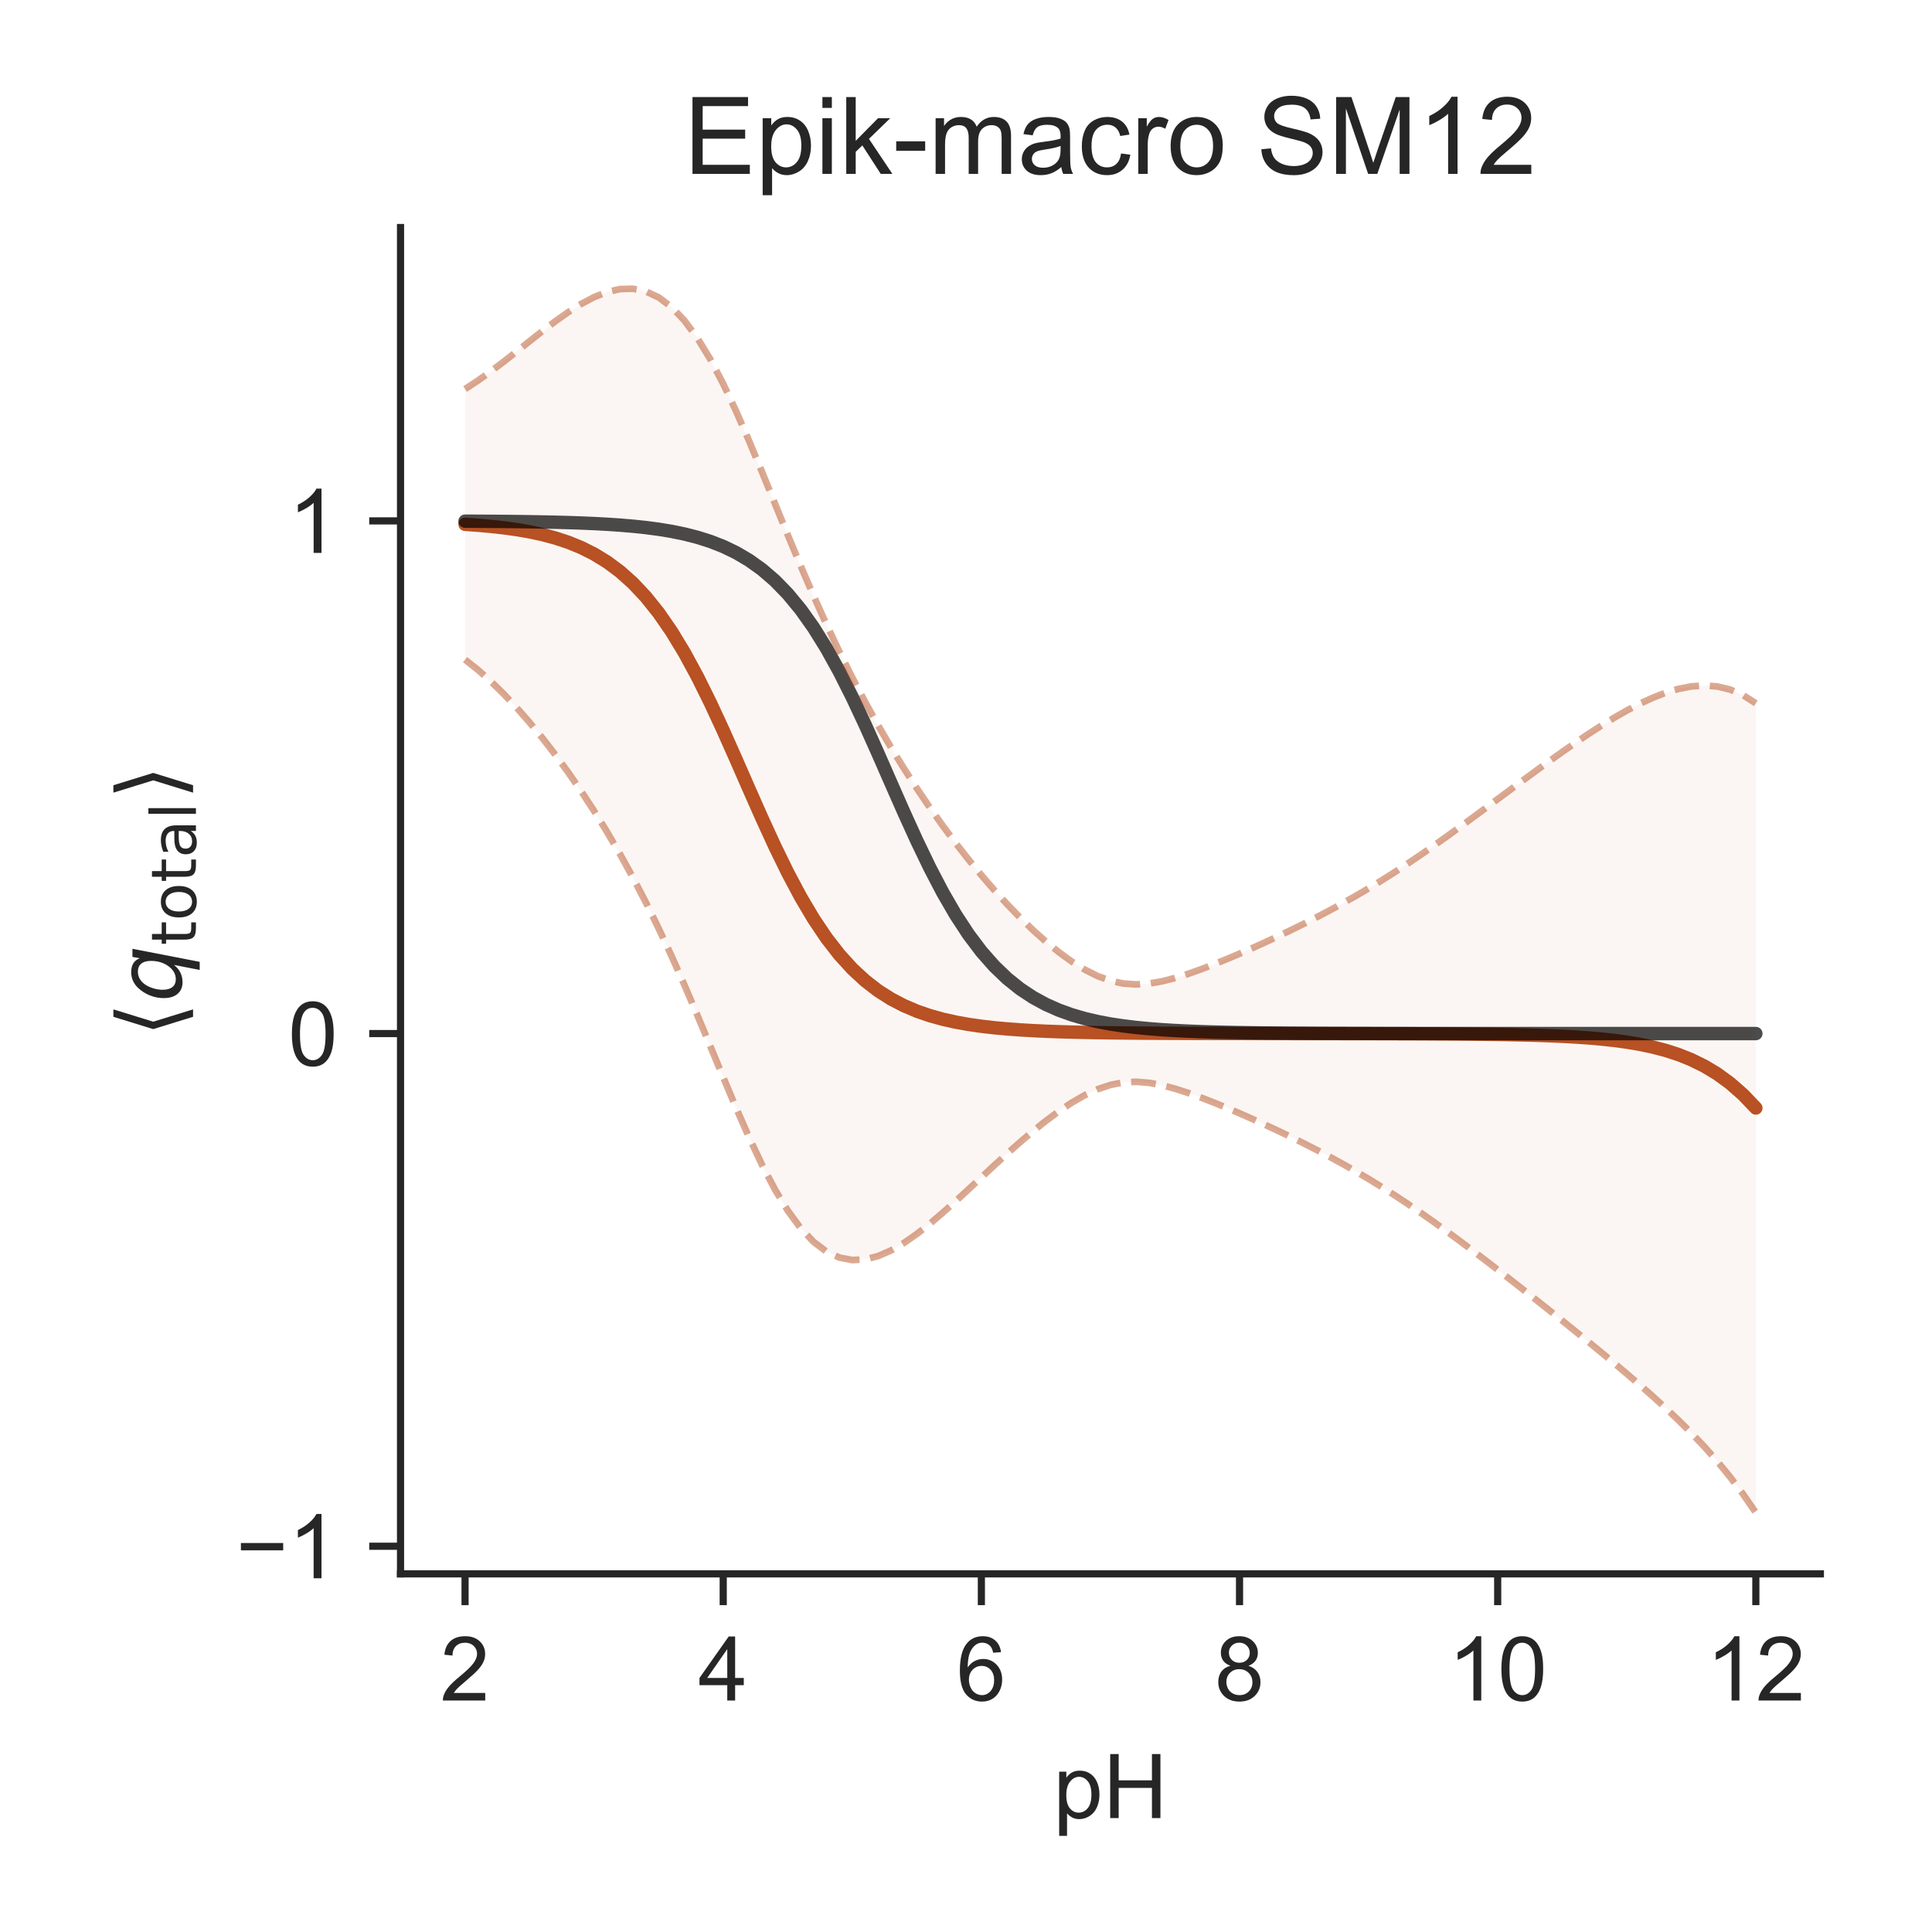 <?xml version="1.0" encoding="utf-8" standalone="no"?>
<!DOCTYPE svg PUBLIC "-//W3C//DTD SVG 1.1//EN"
  "http://www.w3.org/Graphics/SVG/1.1/DTD/svg11.dtd">
<!-- Created with matplotlib (http://matplotlib.org/) -->
<svg height="216pt" version="1.1" viewBox="0 0 216 216" width="216pt" xmlns="http://www.w3.org/2000/svg" xmlns:xlink="http://www.w3.org/1999/xlink">
 <defs>
  <style type="text/css">
*{stroke-linecap:butt;stroke-linejoin:round;}
  </style>
 </defs>
 <g id="figure_1">
  <g id="patch_1">
   <path d="M 0 216 
L 216 216 
L 216 0 
L 0 0 
z
" style="fill:#ffffff;"/>
  </g>
  <g id="axes_1">
   <g id="patch_2">
    <path d="M 44.78 175.96 
L 203.52 175.96 
L 203.52 25.44 
L 44.78 25.44 
z
" style="fill:#ffffff;"/>
   </g>
   <g id="matplotlib.axis_1">
    <g id="xtick_1">
     <g id="line2d_1">
      <defs>
       <path d="M 0 0 
L 0 3.5 
" id="m333c6cc07f" style="stroke:#262626;stroke-width:0.8;"/>
      </defs>
      <g>
       <use style="fill:#262626;stroke:#262626;stroke-width:0.8;" x="51.995" xlink:href="#m333c6cc07f" y="175.96"/>
      </g>
     </g>
     <g id="text_1">
      <!-- 2 -->
      <defs>
       <path d="M 50.344 8.453 
L 50.344 0 
L 3.031 0 
Q 2.938 3.172 4.047 6.109 
Q 5.859 10.938 9.828 15.625 
Q 13.812 20.312 21.344 26.469 
Q 33.016 36.031 37.109 41.625 
Q 41.219 47.219 41.219 52.203 
Q 41.219 57.422 37.469 61 
Q 33.734 64.594 27.734 64.594 
Q 21.391 64.594 17.578 60.781 
Q 13.766 56.984 13.719 50.25 
L 4.688 51.172 
Q 5.609 61.281 11.656 66.578 
Q 17.719 71.875 27.938 71.875 
Q 38.234 71.875 44.234 66.156 
Q 50.25 60.453 50.25 52 
Q 50.25 47.703 48.484 43.547 
Q 46.734 39.406 42.656 34.812 
Q 38.578 30.219 29.109 22.219 
Q 21.188 15.578 18.938 13.203 
Q 16.703 10.844 15.234 8.453 
z
" id="ArialMT-32"/>
      </defs>
      <g style="fill:#262626;" transform="translate(49.215 190.118)scale(0.1 -0.1)">
       <use xlink:href="#ArialMT-32"/>
      </g>
     </g>
    </g>
    <g id="xtick_2">
     <g id="line2d_2">
      <g>
       <use style="fill:#262626;stroke:#262626;stroke-width:0.8;" x="80.857" xlink:href="#m333c6cc07f" y="175.96"/>
      </g>
     </g>
     <g id="text_2">
      <!-- 4 -->
      <defs>
       <path d="M 32.328 0 
L 32.328 17.141 
L 1.266 17.141 
L 1.266 25.203 
L 33.938 71.578 
L 41.109 71.578 
L 41.109 25.203 
L 50.781 25.203 
L 50.781 17.141 
L 41.109 17.141 
L 41.109 0 
z
M 32.328 25.203 
L 32.328 57.469 
L 9.906 25.203 
z
" id="ArialMT-34"/>
      </defs>
      <g style="fill:#262626;" transform="translate(78.077 190.118)scale(0.1 -0.1)">
       <use xlink:href="#ArialMT-34"/>
      </g>
     </g>
    </g>
    <g id="xtick_3">
     <g id="line2d_3">
      <g>
       <use style="fill:#262626;stroke:#262626;stroke-width:0.8;" x="109.719" xlink:href="#m333c6cc07f" y="175.96"/>
      </g>
     </g>
     <g id="text_3">
      <!-- 6 -->
      <defs>
       <path d="M 49.75 54.047 
L 41.016 53.375 
Q 39.844 58.547 37.703 60.891 
Q 34.125 64.656 28.906 64.656 
Q 24.703 64.656 21.531 62.312 
Q 17.391 59.281 14.984 53.469 
Q 12.594 47.656 12.5 36.922 
Q 15.672 41.75 20.266 44.094 
Q 24.859 46.438 29.891 46.438 
Q 38.672 46.438 44.844 39.969 
Q 51.031 33.5 51.031 23.25 
Q 51.031 16.5 48.125 10.719 
Q 45.219 4.938 40.141 1.859 
Q 35.062 -1.219 28.609 -1.219 
Q 17.625 -1.219 10.688 6.859 
Q 3.766 14.938 3.766 33.5 
Q 3.766 54.25 11.422 63.672 
Q 18.109 71.875 29.438 71.875 
Q 37.891 71.875 43.281 67.141 
Q 48.688 62.406 49.75 54.047 
z
M 13.875 23.188 
Q 13.875 18.656 15.797 14.5 
Q 17.719 10.359 21.188 8.172 
Q 24.656 6 28.469 6 
Q 34.031 6 38.031 10.484 
Q 42.047 14.984 42.047 22.703 
Q 42.047 30.125 38.078 34.391 
Q 34.125 38.672 28.125 38.672 
Q 22.172 38.672 18.016 34.391 
Q 13.875 30.125 13.875 23.188 
z
" id="ArialMT-36"/>
      </defs>
      <g style="fill:#262626;" transform="translate(106.939 190.118)scale(0.1 -0.1)">
       <use xlink:href="#ArialMT-36"/>
      </g>
     </g>
    </g>
    <g id="xtick_4">
     <g id="line2d_4">
      <g>
       <use style="fill:#262626;stroke:#262626;stroke-width:0.8;" x="138.581" xlink:href="#m333c6cc07f" y="175.96"/>
      </g>
     </g>
     <g id="text_4">
      <!-- 8 -->
      <defs>
       <path d="M 17.672 38.812 
Q 12.203 40.828 9.562 44.531 
Q 6.938 48.25 6.938 53.422 
Q 6.938 61.234 12.547 66.547 
Q 18.172 71.875 27.484 71.875 
Q 36.859 71.875 42.578 66.422 
Q 48.297 60.984 48.297 53.172 
Q 48.297 48.188 45.672 44.5 
Q 43.062 40.828 37.75 38.812 
Q 44.344 36.672 47.781 31.875 
Q 51.219 27.094 51.219 20.453 
Q 51.219 11.281 44.719 5.031 
Q 38.234 -1.219 27.641 -1.219 
Q 17.047 -1.219 10.547 5.047 
Q 4.047 11.328 4.047 20.703 
Q 4.047 27.688 7.594 32.391 
Q 11.141 37.109 17.672 38.812 
z
M 15.922 53.719 
Q 15.922 48.641 19.188 45.406 
Q 22.469 42.188 27.688 42.188 
Q 32.766 42.188 36.016 45.375 
Q 39.266 48.578 39.266 53.219 
Q 39.266 58.062 35.906 61.359 
Q 32.562 64.656 27.594 64.656 
Q 22.562 64.656 19.234 61.422 
Q 15.922 58.203 15.922 53.719 
z
M 13.094 20.656 
Q 13.094 16.891 14.875 13.375 
Q 16.656 9.859 20.172 7.922 
Q 23.688 6 27.734 6 
Q 34.031 6 38.125 10.047 
Q 42.234 14.109 42.234 20.359 
Q 42.234 26.703 38.016 30.859 
Q 33.797 35.016 27.438 35.016 
Q 21.234 35.016 17.156 30.906 
Q 13.094 26.812 13.094 20.656 
z
" id="ArialMT-38"/>
      </defs>
      <g style="fill:#262626;" transform="translate(135.8 190.118)scale(0.1 -0.1)">
       <use xlink:href="#ArialMT-38"/>
      </g>
     </g>
    </g>
    <g id="xtick_5">
     <g id="line2d_5">
      <g>
       <use style="fill:#262626;stroke:#262626;stroke-width:0.8;" x="167.443" xlink:href="#m333c6cc07f" y="175.96"/>
      </g>
     </g>
     <g id="text_5">
      <!-- 10 -->
      <defs>
       <path d="M 37.25 0 
L 28.469 0 
L 28.469 56 
Q 25.297 52.984 20.141 49.953 
Q 14.984 46.922 10.891 45.406 
L 10.891 53.906 
Q 18.266 57.375 23.781 62.297 
Q 29.297 67.234 31.594 71.875 
L 37.25 71.875 
z
" id="ArialMT-31"/>
       <path d="M 4.156 35.297 
Q 4.156 48 6.766 55.734 
Q 9.375 63.484 14.516 67.672 
Q 19.672 71.875 27.484 71.875 
Q 33.25 71.875 37.594 69.547 
Q 41.938 67.234 44.766 62.859 
Q 47.609 58.5 49.219 52.219 
Q 50.828 45.953 50.828 35.297 
Q 50.828 22.703 48.234 14.969 
Q 45.656 7.234 40.5 3 
Q 35.359 -1.219 27.484 -1.219 
Q 17.141 -1.219 11.234 6.203 
Q 4.156 15.141 4.156 35.297 
z
M 13.188 35.297 
Q 13.188 17.672 17.312 11.828 
Q 21.438 6 27.484 6 
Q 33.547 6 37.672 11.859 
Q 41.797 17.719 41.797 35.297 
Q 41.797 52.984 37.672 58.781 
Q 33.547 64.594 27.391 64.594 
Q 21.344 64.594 17.719 59.469 
Q 13.188 52.938 13.188 35.297 
z
" id="ArialMT-30"/>
      </defs>
      <g style="fill:#262626;" transform="translate(161.882 190.118)scale(0.1 -0.1)">
       <use xlink:href="#ArialMT-31"/>
       <use x="55.615" xlink:href="#ArialMT-30"/>
      </g>
     </g>
    </g>
    <g id="xtick_6">
     <g id="line2d_6">
      <g>
       <use style="fill:#262626;stroke:#262626;stroke-width:0.8;" x="196.305" xlink:href="#m333c6cc07f" y="175.96"/>
      </g>
     </g>
     <g id="text_6">
      <!-- 12 -->
      <g style="fill:#262626;" transform="translate(190.744 190.118)scale(0.1 -0.1)">
       <use xlink:href="#ArialMT-31"/>
       <use x="55.615" xlink:href="#ArialMT-32"/>
      </g>
     </g>
    </g>
    <g id="text_7">
     <!-- pH -->
     <defs>
      <path d="M 6.594 -19.875 
L 6.594 51.859 
L 14.594 51.859 
L 14.594 45.125 
Q 17.438 49.078 21 51.047 
Q 24.562 53.031 29.641 53.031 
Q 36.281 53.031 41.359 49.609 
Q 46.438 46.188 49.016 39.953 
Q 51.609 33.734 51.609 26.312 
Q 51.609 18.359 48.75 11.984 
Q 45.906 5.609 40.453 2.219 
Q 35.016 -1.172 29 -1.172 
Q 24.609 -1.172 21.109 0.688 
Q 17.625 2.547 15.375 5.375 
L 15.375 -19.875 
z
M 14.547 25.641 
Q 14.547 15.625 18.594 10.844 
Q 22.656 6.062 28.422 6.062 
Q 34.281 6.062 38.453 11.016 
Q 42.625 15.969 42.625 26.375 
Q 42.625 36.281 38.547 41.203 
Q 34.469 46.141 28.812 46.141 
Q 23.188 46.141 18.859 40.891 
Q 14.547 35.641 14.547 25.641 
z
" id="ArialMT-70"/>
      <path d="M 8.016 0 
L 8.016 71.578 
L 17.484 71.578 
L 17.484 42.188 
L 54.688 42.188 
L 54.688 71.578 
L 64.156 71.578 
L 64.156 0 
L 54.688 0 
L 54.688 33.734 
L 17.484 33.734 
L 17.484 0 
z
" id="ArialMT-48"/>
     </defs>
     <g style="fill:#262626;" transform="translate(117.759 203.263)scale(0.1 -0.1)">
      <use xlink:href="#ArialMT-70"/>
      <use x="55.615" xlink:href="#ArialMT-48"/>
     </g>
    </g>
   </g>
   <g id="matplotlib.axis_2">
    <g id="ytick_1">
     <g id="line2d_7">
      <defs>
       <path d="M 0 0 
L -3.5 0 
" id="m9bba91ce8c" style="stroke:#262626;stroke-width:0.8;"/>
      </defs>
      <g>
       <use style="fill:#262626;stroke:#262626;stroke-width:0.8;" x="44.78" xlink:href="#m9bba91ce8c" y="172.873"/>
      </g>
     </g>
     <g id="text_8">
      <!-- −1 -->
      <defs>
       <path d="M 52.828 31.203 
L 5.562 31.203 
L 5.562 39.406 
L 52.828 39.406 
z
" id="ArialMT-2212"/>
      </defs>
      <g style="fill:#262626;" transform="translate(26.378 176.451)scale(0.1 -0.1)">
       <use xlink:href="#ArialMT-2212"/>
       <use x="58.398" xlink:href="#ArialMT-31"/>
      </g>
     </g>
    </g>
    <g id="ytick_2">
     <g id="line2d_8">
      <g>
       <use style="fill:#262626;stroke:#262626;stroke-width:0.8;" x="44.78" xlink:href="#m9bba91ce8c" y="115.554"/>
      </g>
     </g>
     <g id="text_9">
      <!-- 0 -->
      <g style="fill:#262626;" transform="translate(32.219 119.133)scale(0.1 -0.1)">
       <use xlink:href="#ArialMT-30"/>
      </g>
     </g>
    </g>
    <g id="ytick_3">
     <g id="line2d_9">
      <g>
       <use style="fill:#262626;stroke:#262626;stroke-width:0.8;" x="44.78" xlink:href="#m9bba91ce8c" y="58.236"/>
      </g>
     </g>
     <g id="text_10">
      <!-- 1 -->
      <g style="fill:#262626;" transform="translate(32.219 61.815)scale(0.1 -0.1)">
       <use xlink:href="#ArialMT-31"/>
      </g>
     </g>
    </g>
    <g id="text_11">
     <!-- $\langle q_\mathsf{total} \rangle$ -->
     <defs>
      <path d="M 8.938 31.344 
L 22.703 75.875 
L 31 75.875 
L 17.234 31.344 
L 31 -13.188 
L 22.703 -13.188 
z
" id="DejaVuSans-27e8"/>
      <path d="M 41.703 8.203 
Q 38.094 3.469 33.172 1.016 
Q 28.266 -1.422 22.312 -1.422 
Q 14.016 -1.422 9.297 4.172 
Q 4.594 9.766 4.594 19.578 
Q 4.594 27.484 7.5 34.859 
Q 10.406 42.234 15.828 48.094 
Q 19.344 51.906 23.906 53.953 
Q 28.469 56 33.5 56 
Q 39.547 56 43.453 53.609 
Q 47.359 51.219 49.125 46.391 
L 50.688 54.594 
L 59.719 54.594 
L 45.125 -20.609 
L 36.078 -20.609 
z
M 13.922 20.906 
Q 13.922 13.672 16.938 9.891 
Q 19.969 6.109 25.688 6.109 
Q 34.188 6.109 40.188 14.234 
Q 46.188 22.359 46.188 33.984 
Q 46.188 41.016 43.078 44.75 
Q 39.984 48.484 34.188 48.484 
Q 29.938 48.484 26.312 46.5 
Q 22.703 44.531 20.016 40.719 
Q 17.188 36.719 15.547 31.344 
Q 13.922 25.984 13.922 20.906 
z
" id="DejaVuSans-Oblique-71"/>
      <path d="M 18.312 70.219 
L 18.312 54.688 
L 36.812 54.688 
L 36.812 47.703 
L 18.312 47.703 
L 18.312 18.016 
Q 18.312 11.328 20.141 9.422 
Q 21.969 7.516 27.594 7.516 
L 36.812 7.516 
L 36.812 0 
L 27.594 0 
Q 17.188 0 13.234 3.875 
Q 9.281 7.766 9.281 18.016 
L 9.281 47.703 
L 2.688 47.703 
L 2.688 54.688 
L 9.281 54.688 
L 9.281 70.219 
z
" id="DejaVuSans-74"/>
      <path d="M 30.609 48.391 
Q 23.391 48.391 19.188 42.75 
Q 14.984 37.109 14.984 27.297 
Q 14.984 17.484 19.156 11.844 
Q 23.344 6.203 30.609 6.203 
Q 37.797 6.203 41.984 11.859 
Q 46.188 17.531 46.188 27.297 
Q 46.188 37.016 41.984 42.703 
Q 37.797 48.391 30.609 48.391 
z
M 30.609 56 
Q 42.328 56 49.016 48.375 
Q 55.719 40.766 55.719 27.297 
Q 55.719 13.875 49.016 6.219 
Q 42.328 -1.422 30.609 -1.422 
Q 18.844 -1.422 12.172 6.219 
Q 5.516 13.875 5.516 27.297 
Q 5.516 40.766 12.172 48.375 
Q 18.844 56 30.609 56 
z
" id="DejaVuSans-6f"/>
      <path d="M 34.281 27.484 
Q 23.391 27.484 19.188 25 
Q 14.984 22.516 14.984 16.5 
Q 14.984 11.719 18.141 8.906 
Q 21.297 6.109 26.703 6.109 
Q 34.188 6.109 38.703 11.406 
Q 43.219 16.703 43.219 25.484 
L 43.219 27.484 
z
M 52.203 31.203 
L 52.203 0 
L 43.219 0 
L 43.219 8.297 
Q 40.141 3.328 35.547 0.953 
Q 30.953 -1.422 24.312 -1.422 
Q 15.922 -1.422 10.953 3.297 
Q 6 8.016 6 15.922 
Q 6 25.141 12.172 29.828 
Q 18.359 34.516 30.609 34.516 
L 43.219 34.516 
L 43.219 35.406 
Q 43.219 41.609 39.141 45 
Q 35.062 48.391 27.688 48.391 
Q 23 48.391 18.547 47.266 
Q 14.109 46.141 10.016 43.891 
L 10.016 52.203 
Q 14.938 54.109 19.578 55.047 
Q 24.219 56 28.609 56 
Q 40.484 56 46.344 49.844 
Q 52.203 43.703 52.203 31.203 
z
" id="DejaVuSans-61"/>
      <path d="M 9.422 75.984 
L 18.406 75.984 
L 18.406 0 
L 9.422 0 
z
" id="DejaVuSans-6c"/>
      <path d="M 30.078 31.344 
L 16.312 -13.188 
L 8.016 -13.188 
L 21.781 31.344 
L 8.016 75.875 
L 16.312 75.875 
z
" id="DejaVuSans-27e9"/>
     </defs>
     <g style="fill:#262626;" transform="translate(20.278 115.95)rotate(-90)scale(0.1 -0.1)">
      <use transform="translate(0 0.125)" xlink:href="#DejaVuSans-27e8"/>
      <use transform="translate(39.014 0.125)" xlink:href="#DejaVuSans-Oblique-71"/>
      <use transform="translate(102.49 -16.281)scale(0.7)" xlink:href="#DejaVuSans-74"/>
      <use transform="translate(129.937 -16.281)scale(0.7)" xlink:href="#DejaVuSans-6f"/>
      <use transform="translate(172.764 -16.281)scale(0.7)" xlink:href="#DejaVuSans-74"/>
      <use transform="translate(200.21 -16.281)scale(0.7)" xlink:href="#DejaVuSans-61"/>
      <use transform="translate(243.105 -16.281)scale(0.7)" xlink:href="#DejaVuSans-6c"/>
      <use transform="translate(265.288 0.125)" xlink:href="#DejaVuSans-27e9"/>
     </g>
    </g>
   </g>
   <g id="PolyCollection_1">
    <defs>
     <path d="M 51.995 -172.506 
L 51.995 -142.254 
L 53.439 -141.102 
L 54.882 -139.816 
L 56.325 -138.403 
L 57.768 -136.871 
L 59.211 -135.225 
L 60.654 -133.467 
L 62.097 -131.6 
L 63.54 -129.623 
L 64.983 -127.533 
L 66.426 -125.324 
L 67.869 -122.99 
L 69.313 -120.519 
L 70.756 -117.903 
L 72.199 -115.13 
L 73.642 -112.196 
L 75.085 -109.101 
L 76.528 -105.855 
L 77.971 -102.485 
L 79.414 -99.032 
L 80.857 -95.556 
L 82.3 -92.133 
L 83.743 -88.849 
L 85.187 -85.789 
L 86.63 -83.035 
L 88.073 -80.653 
L 89.516 -78.686 
L 90.959 -77.158 
L 92.402 -76.07 
L 93.845 -75.403 
L 95.288 -75.125 
L 96.731 -75.196 
L 98.174 -75.569 
L 99.617 -76.198 
L 101.061 -77.037 
L 102.504 -78.043 
L 103.947 -79.177 
L 105.39 -80.405 
L 106.833 -81.697 
L 108.276 -83.026 
L 109.719 -84.37 
L 111.162 -85.709 
L 112.605 -87.026 
L 114.048 -88.305 
L 115.491 -89.531 
L 116.935 -90.687 
L 118.378 -91.757 
L 119.821 -92.72 
L 121.264 -93.551 
L 122.707 -94.222 
L 124.15 -94.706 
L 125.593 -94.985 
L 127.036 -95.056 
L 128.479 -94.939 
L 129.922 -94.669 
L 131.365 -94.285 
L 132.809 -93.821 
L 134.252 -93.3 
L 135.695 -92.739 
L 137.138 -92.148 
L 138.581 -91.532 
L 140.024 -90.895 
L 141.467 -90.239 
L 142.91 -89.564 
L 144.353 -88.869 
L 145.796 -88.154 
L 147.239 -87.417 
L 148.683 -86.655 
L 150.126 -85.865 
L 151.569 -85.045 
L 153.012 -84.193 
L 154.455 -83.308 
L 155.898 -82.387 
L 157.341 -81.434 
L 158.784 -80.448 
L 160.227 -79.433 
L 161.67 -78.393 
L 163.113 -77.329 
L 164.557 -76.247 
L 166 -75.15 
L 167.443 -74.039 
L 168.886 -72.918 
L 170.329 -71.787 
L 171.772 -70.648 
L 173.215 -69.502 
L 174.658 -68.348 
L 176.101 -67.186 
L 177.544 -66.014 
L 178.987 -64.83 
L 180.431 -63.632 
L 181.874 -62.415 
L 183.317 -61.175 
L 184.76 -59.903 
L 186.203 -58.59 
L 187.646 -57.224 
L 189.089 -55.791 
L 190.532 -54.271 
L 191.975 -52.645 
L 193.418 -50.888 
L 194.861 -48.975 
L 196.305 -46.882 
L 196.305 -137.368 
L 196.305 -137.368 
L 194.861 -138.291 
L 193.418 -138.909 
L 191.975 -139.255 
L 190.532 -139.361 
L 189.089 -139.258 
L 187.646 -138.977 
L 186.203 -138.544 
L 184.76 -137.984 
L 183.317 -137.317 
L 181.874 -136.562 
L 180.431 -135.734 
L 178.987 -134.846 
L 177.544 -133.91 
L 176.101 -132.936 
L 174.658 -131.931 
L 173.215 -130.903 
L 171.772 -129.856 
L 170.329 -128.797 
L 168.886 -127.729 
L 167.443 -126.658 
L 166 -125.587 
L 164.557 -124.522 
L 163.113 -123.465 
L 161.67 -122.422 
L 160.227 -121.397 
L 158.784 -120.395 
L 157.341 -119.42 
L 155.898 -118.474 
L 154.455 -117.561 
L 153.012 -116.68 
L 151.569 -115.833 
L 150.126 -115.017 
L 148.683 -114.23 
L 147.239 -113.471 
L 145.796 -112.736 
L 144.353 -112.024 
L 142.91 -111.332 
L 141.467 -110.66 
L 140.024 -110.007 
L 138.581 -109.374 
L 137.138 -108.763 
L 135.695 -108.178 
L 134.252 -107.624 
L 132.809 -107.111 
L 131.365 -106.658 
L 129.922 -106.288 
L 128.479 -106.035 
L 127.036 -105.94 
L 125.593 -106.038 
L 124.15 -106.35 
L 122.707 -106.877 
L 121.264 -107.602 
L 119.821 -108.501 
L 118.378 -109.549 
L 116.935 -110.726 
L 115.491 -112.016 
L 114.048 -113.411 
L 112.605 -114.901 
L 111.162 -116.483 
L 109.719 -118.154 
L 108.276 -119.914 
L 106.833 -121.761 
L 105.39 -123.699 
L 103.947 -125.73 
L 102.504 -127.858 
L 101.061 -130.091 
L 99.617 -132.435 
L 98.174 -134.901 
L 96.731 -137.499 
L 95.288 -140.24 
L 93.845 -143.134 
L 92.402 -146.184 
L 90.959 -149.389 
L 89.516 -152.735 
L 88.073 -156.194 
L 86.63 -159.721 
L 85.187 -163.254 
L 83.743 -166.716 
L 82.3 -170.022 
L 80.857 -173.087 
L 79.414 -175.834 
L 77.971 -178.203 
L 76.528 -180.153 
L 75.085 -181.667 
L 73.642 -182.75 
L 72.199 -183.422 
L 70.756 -183.718 
L 69.313 -183.68 
L 67.869 -183.353 
L 66.426 -182.786 
L 64.983 -182.025 
L 63.54 -181.112 
L 62.097 -180.089 
L 60.654 -178.993 
L 59.211 -177.855 
L 57.768 -176.706 
L 56.325 -175.573 
L 54.882 -174.481 
L 53.439 -173.452 
L 51.995 -172.506 
z
" id="mcccc0113c7" style="stroke:#ffffff;stroke-opacity:0.05;"/>
    </defs>
    <g clip-path="url(#pa53f771458)">
     <use style="fill:#b1400d;fill-opacity:0.05;stroke:#ffffff;stroke-opacity:0.05;" x="0" xlink:href="#mcccc0113c7" y="216"/>
    </g>
   </g>
   <g id="line2d_10">
    <path clip-path="url(#pa53f771458)" d="M 51.995 58.62 
L 53.439 58.723 
L 54.882 58.852 
L 56.325 59.012 
L 57.768 59.211 
L 59.211 59.46 
L 60.654 59.77 
L 62.097 60.155 
L 63.54 60.632 
L 64.983 61.221 
L 66.426 61.945 
L 67.869 62.829 
L 69.313 63.9 
L 70.756 65.189 
L 72.199 66.724 
L 73.642 68.527 
L 75.085 70.616 
L 76.528 72.996 
L 77.971 75.656 
L 79.414 78.567 
L 80.857 81.678 
L 82.3 84.922 
L 83.743 88.218 
L 85.187 91.478 
L 86.63 94.622 
L 88.073 97.577 
L 89.516 100.289 
L 90.959 102.726 
L 92.402 104.873 
L 93.845 106.732 
L 95.288 108.317 
L 96.731 109.652 
L 98.174 110.765 
L 99.617 111.683 
L 101.061 112.436 
L 102.504 113.049 
L 103.947 113.547 
L 105.39 113.948 
L 106.833 114.271 
L 108.276 114.53 
L 109.719 114.738 
L 111.162 114.904 
L 112.605 115.036 
L 114.048 115.142 
L 115.491 115.226 
L 116.935 115.294 
L 118.378 115.347 
L 119.821 115.39 
L 121.264 115.423 
L 122.707 115.45 
L 124.15 115.472 
L 125.593 115.489 
L 127.036 115.502 
L 128.479 115.513 
L 129.922 115.522 
L 131.365 115.528 
L 132.809 115.534 
L 134.252 115.538 
L 135.695 115.542 
L 137.138 115.545 
L 138.581 115.547 
L 140.024 115.549 
L 141.467 115.551 
L 142.91 115.552 
L 144.353 115.553 
L 145.796 115.555 
L 147.239 115.556 
L 148.683 115.558 
L 150.126 115.559 
L 151.569 115.561 
L 153.012 115.563 
L 154.455 115.566 
L 155.898 115.569 
L 157.341 115.573 
L 158.784 115.578 
L 160.227 115.585 
L 161.67 115.593 
L 163.113 115.603 
L 164.557 115.616 
L 166 115.631 
L 167.443 115.651 
L 168.886 115.677 
L 170.329 115.708 
L 171.772 115.748 
L 173.215 115.798 
L 174.658 115.86 
L 176.101 115.939 
L 177.544 116.038 
L 178.987 116.162 
L 180.431 116.317 
L 181.874 116.511 
L 183.317 116.754 
L 184.76 117.057 
L 186.203 117.433 
L 187.646 117.899 
L 189.089 118.476 
L 190.532 119.184 
L 191.975 120.05 
L 193.418 121.102 
L 194.861 122.367 
L 196.305 123.875 
" style="fill:none;opacity:0.9;stroke:#b1400d;stroke-linecap:round;stroke-width:1.5;"/>
   </g>
   <g id="line2d_11">
    <path clip-path="url(#pa53f771458)" d="M 51.995 58.266 
L 53.439 58.274 
L 54.882 58.284 
L 56.325 58.296 
L 57.768 58.311 
L 59.211 58.331 
L 60.654 58.356 
L 62.097 58.386 
L 63.54 58.425 
L 64.983 58.474 
L 66.426 58.535 
L 67.869 58.612 
L 69.313 58.709 
L 70.756 58.83 
L 72.199 58.982 
L 73.642 59.172 
L 75.085 59.409 
L 76.528 59.705 
L 77.971 60.073 
L 79.414 60.53 
L 80.857 61.094 
L 82.3 61.788 
L 83.743 62.637 
L 85.187 63.669 
L 86.63 64.912 
L 88.073 66.395 
L 89.516 68.142 
L 90.959 70.173 
L 92.402 72.494 
L 93.845 75.1 
L 95.288 77.964 
L 96.731 81.04 
L 98.174 84.263 
L 99.617 87.555 
L 101.061 90.83 
L 102.504 94.003 
L 103.947 97 
L 105.39 99.765 
L 106.833 102.259 
L 108.276 104.465 
L 109.719 106.381 
L 111.162 108.019 
L 112.605 109.403 
L 114.048 110.558 
L 115.491 111.513 
L 116.935 112.297 
L 118.378 112.936 
L 119.821 113.455 
L 121.264 113.874 
L 122.707 114.212 
L 124.15 114.483 
L 125.593 114.7 
L 127.036 114.873 
L 128.479 115.012 
L 129.922 115.123 
L 131.365 115.211 
L 132.809 115.281 
L 134.252 115.337 
L 135.695 115.382 
L 137.138 115.417 
L 138.581 115.445 
L 140.024 115.468 
L 141.467 115.485 
L 142.91 115.5 
L 144.353 115.511 
L 145.796 115.52 
L 147.239 115.527 
L 148.683 115.533 
L 150.126 115.537 
L 151.569 115.541 
L 153.012 115.543 
L 154.455 115.546 
L 155.898 115.547 
L 157.341 115.549 
L 158.784 115.55 
L 160.227 115.551 
L 161.67 115.552 
L 163.113 115.552 
L 164.557 115.553 
L 166 115.553 
L 167.443 115.553 
L 168.886 115.553 
L 170.329 115.554 
L 171.772 115.554 
L 173.215 115.554 
L 174.658 115.554 
L 176.101 115.554 
L 177.544 115.554 
L 178.987 115.554 
L 180.431 115.554 
L 181.874 115.554 
L 183.317 115.554 
L 184.76 115.554 
L 186.203 115.554 
L 187.646 115.554 
L 189.089 115.554 
L 190.532 115.554 
L 191.975 115.554 
L 193.418 115.554 
L 194.861 115.554 
L 196.305 115.554 
" style="fill:none;opacity:0.7;stroke:#000000;stroke-linecap:round;stroke-width:1.5;"/>
   </g>
   <g id="line2d_12">
    <path clip-path="url(#pa53f771458)" d="M 51.995 43.494 
L 53.439 42.548 
L 54.882 41.519 
L 56.325 40.427 
L 57.768 39.294 
L 59.211 38.145 
L 60.654 37.007 
L 62.097 35.911 
L 63.54 34.888 
L 64.983 33.975 
L 66.426 33.214 
L 67.869 32.647 
L 69.313 32.32 
L 70.756 32.282 
L 72.199 32.578 
L 73.642 33.25 
L 75.085 34.333 
L 76.528 35.847 
L 77.971 37.797 
L 79.414 40.166 
L 80.857 42.913 
L 82.3 45.978 
L 83.743 49.284 
L 85.187 52.746 
L 86.63 56.279 
L 88.073 59.806 
L 89.516 63.265 
L 90.959 66.611 
L 92.402 69.816 
L 93.845 72.866 
L 95.288 75.76 
L 96.731 78.501 
L 98.174 81.099 
L 99.617 83.565 
L 101.061 85.909 
L 102.504 88.142 
L 103.947 90.27 
L 105.39 92.301 
L 106.833 94.239 
L 108.276 96.086 
L 109.719 97.846 
L 111.162 99.517 
L 112.605 101.099 
L 114.048 102.589 
L 115.491 103.984 
L 116.935 105.274 
L 118.378 106.451 
L 119.821 107.499 
L 121.264 108.398 
L 122.707 109.123 
L 124.15 109.65 
L 125.593 109.962 
L 127.036 110.06 
L 128.479 109.965 
L 129.922 109.712 
L 131.365 109.342 
L 132.809 108.889 
L 134.252 108.376 
L 135.695 107.822 
L 137.138 107.237 
L 138.581 106.626 
L 140.024 105.993 
L 141.467 105.34 
L 142.91 104.668 
L 144.353 103.976 
L 145.796 103.264 
L 147.239 102.529 
L 148.683 101.77 
L 150.126 100.983 
L 151.569 100.167 
L 153.012 99.32 
L 154.455 98.439 
L 155.898 97.526 
L 157.341 96.58 
L 158.784 95.605 
L 160.227 94.603 
L 161.67 93.578 
L 163.113 92.535 
L 164.557 91.478 
L 166 90.413 
L 167.443 89.342 
L 168.886 88.271 
L 170.329 87.203 
L 171.772 86.144 
L 173.215 85.097 
L 174.658 84.069 
L 176.101 83.064 
L 177.544 82.09 
L 178.987 81.154 
L 180.431 80.266 
L 181.874 79.438 
L 183.317 78.683 
L 184.76 78.016 
L 186.203 77.456 
L 187.646 77.023 
L 189.089 76.742 
L 190.532 76.639 
L 191.975 76.745 
L 193.418 77.091 
L 194.861 77.709 
L 196.305 78.632 
" style="fill:none;opacity:0.45;stroke:#b1400d;stroke-dasharray:2.775,1.2;stroke-dashoffset:0;stroke-width:0.75;"/>
   </g>
   <g id="line2d_13">
    <path clip-path="url(#pa53f771458)" d="M 51.995 73.746 
L 53.439 74.898 
L 54.882 76.184 
L 56.325 77.597 
L 57.768 79.129 
L 59.211 80.775 
L 60.654 82.533 
L 62.097 84.4 
L 63.54 86.377 
L 64.983 88.467 
L 66.426 90.676 
L 67.869 93.01 
L 69.313 95.481 
L 70.756 98.097 
L 72.199 100.87 
L 73.642 103.804 
L 75.085 106.899 
L 76.528 110.145 
L 77.971 113.515 
L 79.414 116.968 
L 80.857 120.444 
L 82.3 123.867 
L 83.743 127.151 
L 85.187 130.211 
L 86.63 132.965 
L 88.073 135.347 
L 89.516 137.314 
L 90.959 138.842 
L 92.402 139.93 
L 93.845 140.597 
L 95.288 140.875 
L 96.731 140.804 
L 98.174 140.431 
L 99.617 139.802 
L 101.061 138.963 
L 102.504 137.957 
L 103.947 136.823 
L 105.39 135.595 
L 106.833 134.303 
L 108.276 132.974 
L 109.719 131.63 
L 111.162 130.291 
L 112.605 128.974 
L 114.048 127.695 
L 115.491 126.469 
L 116.935 125.313 
L 118.378 124.243 
L 119.821 123.28 
L 121.264 122.449 
L 122.707 121.778 
L 124.15 121.294 
L 125.593 121.015 
L 127.036 120.944 
L 128.479 121.061 
L 129.922 121.331 
L 131.365 121.715 
L 132.809 122.179 
L 134.252 122.7 
L 135.695 123.261 
L 137.138 123.852 
L 138.581 124.468 
L 140.024 125.105 
L 141.467 125.761 
L 142.91 126.436 
L 144.353 127.131 
L 145.796 127.846 
L 147.239 128.583 
L 148.683 129.345 
L 150.126 130.135 
L 151.569 130.955 
L 153.012 131.807 
L 154.455 132.692 
L 155.898 133.613 
L 157.341 134.566 
L 158.784 135.552 
L 160.227 136.567 
L 161.67 137.607 
L 163.113 138.671 
L 164.557 139.753 
L 166 140.85 
L 167.443 141.961 
L 168.886 143.082 
L 170.329 144.213 
L 171.772 145.352 
L 173.215 146.498 
L 174.658 147.652 
L 176.101 148.814 
L 177.544 149.986 
L 178.987 151.17 
L 180.431 152.368 
L 181.874 153.585 
L 183.317 154.825 
L 184.76 156.097 
L 186.203 157.41 
L 187.646 158.776 
L 189.089 160.209 
L 190.532 161.729 
L 191.975 163.355 
L 193.418 165.112 
L 194.861 167.025 
L 196.305 169.118 
" style="fill:none;opacity:0.45;stroke:#b1400d;stroke-dasharray:2.775,1.2;stroke-dashoffset:0;stroke-width:0.75;"/>
   </g>
   <g id="patch_3">
    <path d="M 44.78 175.96 
L 44.78 25.44 
" style="fill:none;stroke:#262626;stroke-linecap:square;stroke-linejoin:miter;stroke-width:0.8;"/>
   </g>
   <g id="patch_4">
    <path d="M 44.78 175.96 
L 203.52 175.96 
" style="fill:none;stroke:#262626;stroke-linecap:square;stroke-linejoin:miter;stroke-width:0.8;"/>
   </g>
   <g id="text_12">
    <!-- Epik-macro SM12 -->
    <defs>
     <path d="M 7.906 0 
L 7.906 71.578 
L 59.672 71.578 
L 59.672 63.141 
L 17.391 63.141 
L 17.391 41.219 
L 56.984 41.219 
L 56.984 32.812 
L 17.391 32.812 
L 17.391 8.453 
L 61.328 8.453 
L 61.328 0 
z
" id="ArialMT-45"/>
     <path d="M 6.641 61.469 
L 6.641 71.578 
L 15.438 71.578 
L 15.438 61.469 
z
M 6.641 0 
L 6.641 51.859 
L 15.438 51.859 
L 15.438 0 
z
" id="ArialMT-69"/>
     <path d="M 6.641 0 
L 6.641 71.578 
L 15.438 71.578 
L 15.438 30.766 
L 36.234 51.859 
L 47.609 51.859 
L 27.781 32.625 
L 49.609 0 
L 38.766 0 
L 21.625 26.516 
L 15.438 20.562 
L 15.438 0 
z
" id="ArialMT-6b"/>
     <path d="M 3.172 21.484 
L 3.172 30.328 
L 30.172 30.328 
L 30.172 21.484 
z
" id="ArialMT-2d"/>
     <path d="M 6.594 0 
L 6.594 51.859 
L 14.453 51.859 
L 14.453 44.578 
Q 16.891 48.391 20.938 50.703 
Q 25 53.031 30.172 53.031 
Q 35.938 53.031 39.625 50.641 
Q 43.312 48.25 44.828 43.953 
Q 50.984 53.031 60.844 53.031 
Q 68.562 53.031 72.703 48.75 
Q 76.859 44.484 76.859 35.594 
L 76.859 0 
L 68.109 0 
L 68.109 32.672 
Q 68.109 37.938 67.25 40.25 
Q 66.406 42.578 64.156 43.984 
Q 61.922 45.406 58.891 45.406 
Q 53.422 45.406 49.797 41.766 
Q 46.188 38.141 46.188 30.125 
L 46.188 0 
L 37.406 0 
L 37.406 33.688 
Q 37.406 39.547 35.25 42.469 
Q 33.109 45.406 28.219 45.406 
Q 24.516 45.406 21.359 43.453 
Q 18.219 41.5 16.797 37.734 
Q 15.375 33.984 15.375 26.906 
L 15.375 0 
z
" id="ArialMT-6d"/>
     <path d="M 40.438 6.391 
Q 35.547 2.25 31.031 0.531 
Q 26.516 -1.172 21.344 -1.172 
Q 12.797 -1.172 8.203 3 
Q 3.609 7.172 3.609 13.672 
Q 3.609 17.484 5.344 20.625 
Q 7.078 23.781 9.891 25.688 
Q 12.703 27.594 16.219 28.562 
Q 18.797 29.25 24.031 29.891 
Q 34.672 31.156 39.703 32.906 
Q 39.75 34.719 39.75 35.203 
Q 39.75 40.578 37.25 42.781 
Q 33.891 45.75 27.25 45.75 
Q 21.047 45.75 18.094 43.578 
Q 15.141 41.406 13.719 35.891 
L 5.125 37.062 
Q 6.297 42.578 8.984 45.969 
Q 11.672 49.359 16.75 51.188 
Q 21.828 53.031 28.516 53.031 
Q 35.156 53.031 39.297 51.469 
Q 43.453 49.906 45.406 47.531 
Q 47.359 45.172 48.141 41.547 
Q 48.578 39.312 48.578 33.453 
L 48.578 21.734 
Q 48.578 9.469 49.141 6.219 
Q 49.703 2.984 51.375 0 
L 42.188 0 
Q 40.828 2.734 40.438 6.391 
z
M 39.703 26.031 
Q 34.906 24.078 25.344 22.703 
Q 19.922 21.922 17.672 20.938 
Q 15.438 19.969 14.203 18.094 
Q 12.984 16.219 12.984 13.922 
Q 12.984 10.406 15.641 8.062 
Q 18.312 5.719 23.438 5.719 
Q 28.516 5.719 32.469 7.938 
Q 36.422 10.156 38.281 14.016 
Q 39.703 17 39.703 22.797 
z
" id="ArialMT-61"/>
     <path d="M 40.438 19 
L 49.078 17.875 
Q 47.656 8.938 41.812 3.875 
Q 35.984 -1.172 27.484 -1.172 
Q 16.844 -1.172 10.375 5.781 
Q 3.906 12.75 3.906 25.734 
Q 3.906 34.125 6.688 40.422 
Q 9.469 46.734 15.156 49.875 
Q 20.844 53.031 27.547 53.031 
Q 35.984 53.031 41.359 48.75 
Q 46.734 44.484 48.25 36.625 
L 39.703 35.297 
Q 38.484 40.531 35.375 43.156 
Q 32.281 45.797 27.875 45.797 
Q 21.234 45.797 17.078 41.031 
Q 12.938 36.281 12.938 25.984 
Q 12.938 15.531 16.938 10.797 
Q 20.953 6.062 27.391 6.062 
Q 32.562 6.062 36.031 9.234 
Q 39.5 12.406 40.438 19 
z
" id="ArialMT-63"/>
     <path d="M 6.5 0 
L 6.5 51.859 
L 14.406 51.859 
L 14.406 44 
Q 17.438 49.516 20 51.266 
Q 22.562 53.031 25.641 53.031 
Q 30.078 53.031 34.672 50.203 
L 31.641 42.047 
Q 28.422 43.953 25.203 43.953 
Q 22.312 43.953 20.016 42.219 
Q 17.719 40.484 16.75 37.406 
Q 15.281 32.719 15.281 27.156 
L 15.281 0 
z
" id="ArialMT-72"/>
     <path d="M 3.328 25.922 
Q 3.328 40.328 11.328 47.266 
Q 18.016 53.031 27.641 53.031 
Q 38.328 53.031 45.109 46.016 
Q 51.906 39.016 51.906 26.656 
Q 51.906 16.656 48.906 10.906 
Q 45.906 5.172 40.156 2 
Q 34.422 -1.172 27.641 -1.172 
Q 16.75 -1.172 10.031 5.812 
Q 3.328 12.797 3.328 25.922 
z
M 12.359 25.922 
Q 12.359 15.969 16.703 11.016 
Q 21.047 6.062 27.641 6.062 
Q 34.188 6.062 38.531 11.031 
Q 42.875 16.016 42.875 26.219 
Q 42.875 35.844 38.5 40.797 
Q 34.125 45.75 27.641 45.75 
Q 21.047 45.75 16.703 40.812 
Q 12.359 35.891 12.359 25.922 
z
" id="ArialMT-6f"/>
     <path id="ArialMT-20"/>
     <path d="M 4.5 23 
L 13.422 23.781 
Q 14.062 18.406 16.375 14.969 
Q 18.703 11.531 23.578 9.406 
Q 28.469 7.281 34.578 7.281 
Q 39.984 7.281 44.141 8.891 
Q 48.297 10.5 50.312 13.297 
Q 52.344 16.109 52.344 19.438 
Q 52.344 22.797 50.391 25.312 
Q 48.438 27.828 43.953 29.547 
Q 41.062 30.672 31.203 33.031 
Q 21.344 35.406 17.391 37.5 
Q 12.25 40.188 9.734 44.156 
Q 7.234 48.141 7.234 53.078 
Q 7.234 58.5 10.297 63.203 
Q 13.375 67.922 19.281 70.359 
Q 25.203 72.797 32.422 72.797 
Q 40.375 72.797 46.453 70.234 
Q 52.547 67.672 55.812 62.688 
Q 59.078 57.719 59.328 51.422 
L 50.25 50.734 
Q 49.516 57.516 45.281 60.984 
Q 41.062 64.453 32.812 64.453 
Q 24.219 64.453 20.281 61.297 
Q 16.359 58.156 16.359 53.719 
Q 16.359 49.859 19.141 47.359 
Q 21.875 44.875 33.422 42.266 
Q 44.969 39.656 49.266 37.703 
Q 55.516 34.812 58.484 30.391 
Q 61.469 25.984 61.469 20.219 
Q 61.469 14.5 58.203 9.438 
Q 54.938 4.391 48.797 1.578 
Q 42.672 -1.219 35.016 -1.219 
Q 25.297 -1.219 18.719 1.609 
Q 12.156 4.438 8.422 10.125 
Q 4.688 15.828 4.5 23 
z
" id="ArialMT-53"/>
     <path d="M 7.422 0 
L 7.422 71.578 
L 21.688 71.578 
L 38.625 20.906 
Q 40.969 13.812 42.047 10.297 
Q 43.266 14.203 45.844 21.781 
L 62.984 71.578 
L 75.734 71.578 
L 75.734 0 
L 66.609 0 
L 66.609 59.906 
L 45.797 0 
L 37.25 0 
L 16.547 60.938 
L 16.547 0 
z
" id="ArialMT-4d"/>
    </defs>
    <g style="fill:#262626;" transform="translate(76.472 19.44)scale(0.12 -0.12)">
     <use xlink:href="#ArialMT-45"/>
     <use x="66.699" xlink:href="#ArialMT-70"/>
     <use x="122.314" xlink:href="#ArialMT-69"/>
     <use x="144.531" xlink:href="#ArialMT-6b"/>
     <use x="194.531" xlink:href="#ArialMT-2d"/>
     <use x="227.832" xlink:href="#ArialMT-6d"/>
     <use x="311.133" xlink:href="#ArialMT-61"/>
     <use x="366.748" xlink:href="#ArialMT-63"/>
     <use x="416.748" xlink:href="#ArialMT-72"/>
     <use x="450.049" xlink:href="#ArialMT-6f"/>
     <use x="505.664" xlink:href="#ArialMT-20"/>
     <use x="533.447" xlink:href="#ArialMT-53"/>
     <use x="600.146" xlink:href="#ArialMT-4d"/>
     <use x="683.447" xlink:href="#ArialMT-31"/>
     <use x="739.062" xlink:href="#ArialMT-32"/>
    </g>
   </g>
  </g>
 </g>
 <defs>
  <clipPath id="pa53f771458">
   <rect height="150.52" width="158.74" x="44.78" y="25.44"/>
  </clipPath>
 </defs>
</svg>
